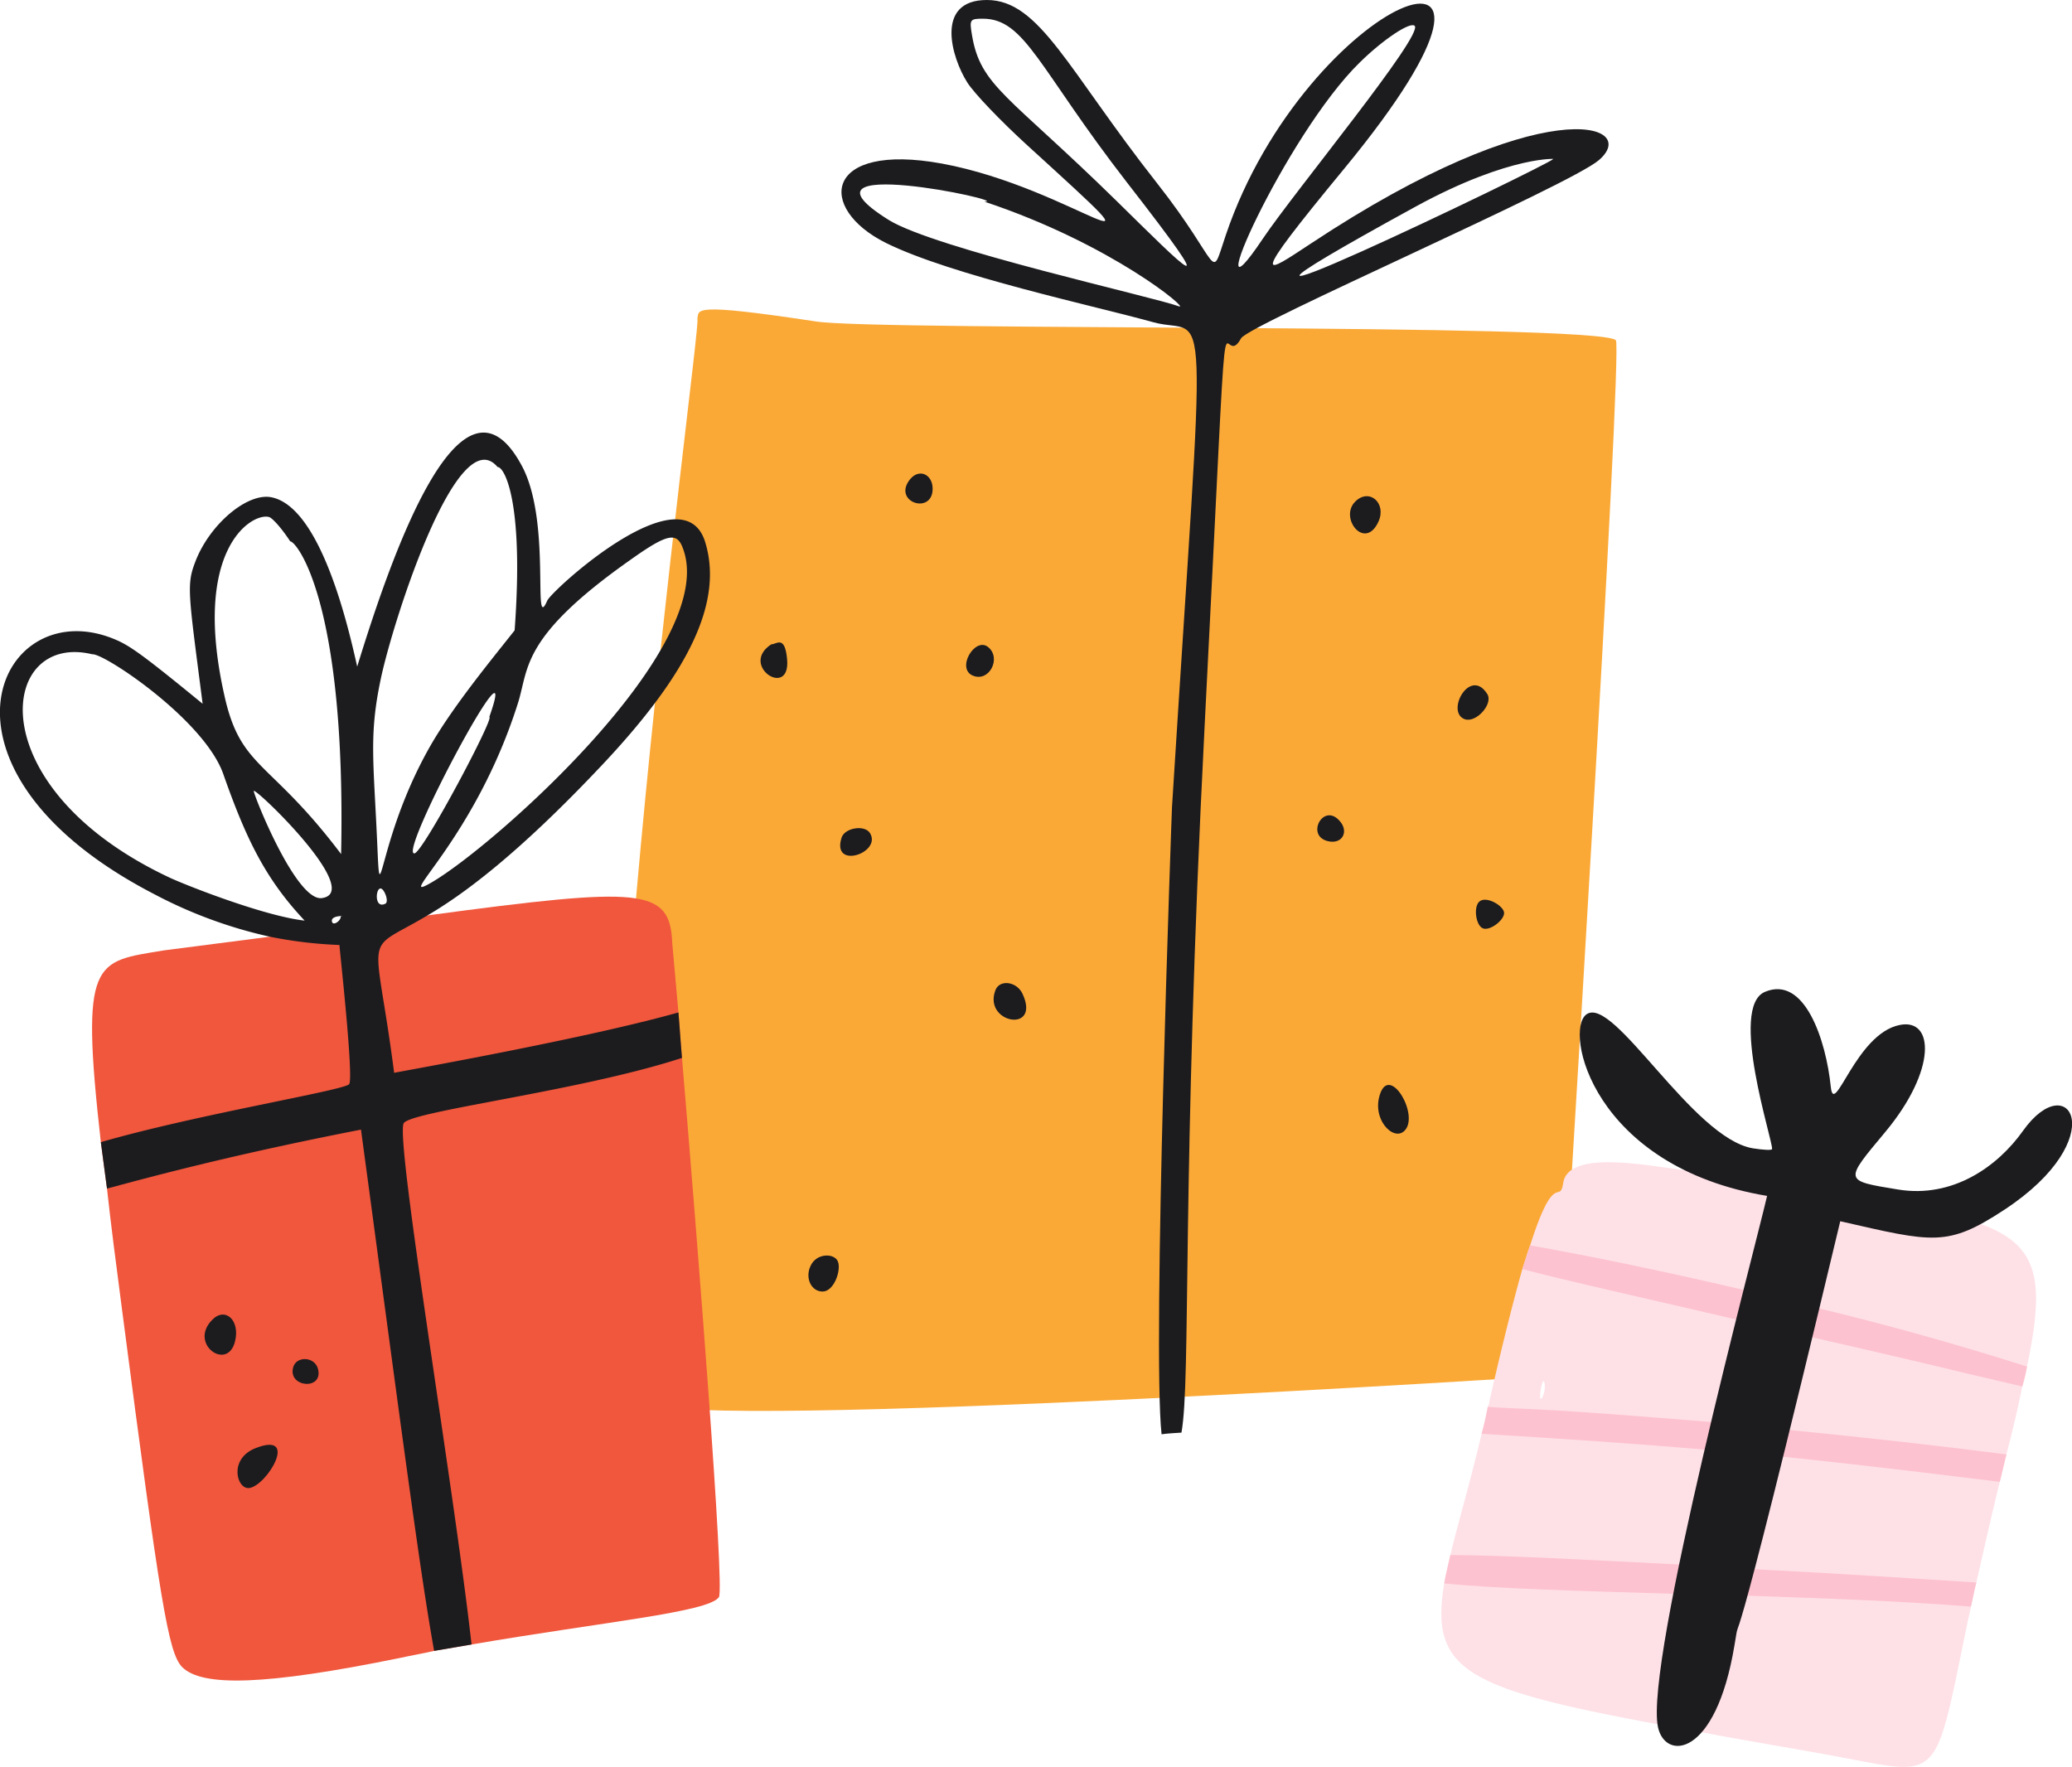 <svg xmlns="http://www.w3.org/2000/svg" width="875.3" height="746.4" viewBox="0 0 875.3 746.4">
  <title>nholiday44_334639988</title>
  <g id="Layer_2" data-name="Layer 2">
    <g id="nholiday44_334639988">
      <g>
        <g>
          <path d="M272,592.7c24.5,11.9,389-11.9,386.7-11.7,1.8-27.3,27-434.6,23.9-437.3-8.2-7.3-311.3-3.8-337.9-7.9-53.4-8.1-49.3-5-50.1-1C296.9,134.8,236.1,575.2,272,592.7Z" fill="#faa937"/>
          <path d="M553.9,102.8c-19.6,12.9-28.1,19.4,14-31.6C664-45.5,551.8-1.4,517.8,99.4c-6.9,20.4-1.3,13.2-29-22C451,29.4,439.2,0,416.9,0s-14.8,24.6-8.3,34.8c2.8,4.5,14.2,16.4,25.5,26.7,66.7,60.8,19.8,17.9-36.2,7.6-49.8-9.1-53.1,18.8-23.7,33.5,27.6,13.7,88.9,26.8,112.9,33.5s22.3-23.4,8,204.9c-.1,2.2-8.4,228.8-4.4,264.9,2.8-.4,5.6-.5,8.4-.7,4.1-22.9-.1-105.1,9.8-298.8,11.1-216.2,5.8-145.9,15.4-163.5,3.2-5.7,138.9-64.6,151.2-75.3C693.3,52.2,651.8,38,553.9,102.8ZM498,129.4c-10.4-3.9-103.2-24.4-122.6-36.5C330,64.5,428,85.2,415.9,85.2,470,103.2,503.1,131.3,498,129.4ZM471.8,85c-45.9-45-57.6-48.5-61.2-70.2-1.1-6.5-.9-6.9,4.6-6.9,17.9,0,23.6,21.1,60.9,69.2C518.5,131.6,500.8,113.5,471.8,85ZM574.5,26.3c9.9-9.7,21.2-17.2,23.1-15.4,4,3.8-50.5,69.7-64.1,89.9C504.3,144.4,542.9,57.1,574.5,26.3Zm81.6,40.9c-1.4,2.3-195,95.1-58.3,20.2C638.9,64.9,659.1,67.2,656.1,67.2Z" fill="#1c1b1e"/>
          <path d="M384.5,202.4c-7.5,9.2,8,14.9,9.4,5.4C394.8,200.9,388.7,197.4,384.5,202.4Z" fill="#1c1b1e"/>
          <path d="M572.5,211.9c-6.9,6.9,4.1,20.9,9.8,8.5C585.9,212.5,578.4,206,572.5,211.9Z" fill="#1c1b1e"/>
          <path d="M325.8,272.2c-13.7,9,8.3,23.3,6.7,6.2C331.5,268.1,328.1,272.2,325.8,272.2Z" fill="#1c1b1e"/>
          <path d="M411.2,285.5c6.7,2.6,11.9-7.4,6.3-12.1S403.6,282.7,411.2,285.5Z" fill="#1c1b1e"/>
          <path d="M618.7,303.8c4.8,1.8,12.2-6.4,9.6-10.6C621,281.6,610.6,300.7,618.7,303.8Z" fill="#1c1b1e"/>
          <path d="M561.8,355.5c5.4.8,7.9-4.3,4.3-8.5C559,338.4,550.9,353.9,561.8,355.5Z" fill="#1c1b1e"/>
          <path d="M355.5,353.9c-4.3,13.7,17.2,6.4,12-2C365.2,348.3,356.8,349.7,355.5,353.9Z" fill="#1c1b1e"/>
          <path d="M624.8,381c-2.4,2.4-1.3,10.1,1.7,11.2s8.9-3.5,8.9-6.5S627.6,378.1,624.8,381Z" fill="#1c1b1e"/>
          <path d="M420.5,418.3c-5.3,14,19.2,18.4,11.5,1.6C429.6,414.6,422.3,413.6,420.5,418.3Z" fill="#1c1b1e"/>
          <path d="M583.2,461.6c-4.2,10.9,5.4,20.8,10.1,16.1C599.7,471.4,587.6,450.3,583.2,461.6Z" fill="#1c1b1e"/>
          <path d="M342.4,534.8c-2.4,5.1.3,10.8,5.1,10.8s7.9-8.9,6.5-12.6S344.9,529.2,342.4,534.8Z" fill="#1c1b1e"/>
        </g>
        <g>
          <path d="M837.1,517.2h-.3c-21.6-8.3-60.2-11.9-124.6-22.7l-3.6-.6c-14.6-1.8-45.9-7.9-48.2,5.7-1.6,9.9-3.5-6.5-14,26.5-1.1,2.9-2,6.2-3.3,10-3.6,12.8-8.2,30.7-13.9,55.8a7.6,7.6,0,0,1-.7,2.4c-.7,3.9-1.6,7.8-2.6,11.4-5,21.2-10,37.8-13.2,51.2-1,4.5-2,8.4-2.6,12-6.1,36.6,8.8,44.4,90.2,59.5,5.7,1,11.7,2.3,18.4,3.4h.3c15.6,3,33.2,5.9,53.1,9.5,48.3,8.7,44.5,14.3,58.6-53.6.5-3,1.4-6,1.9-9s1.4-6.9,2.3-10.2c3.6-15.9,6.8-29.9,9.9-42.5,1-4.2,1.9-8,2.8-11.6,2.8-10.7,5-20.3,6.7-28.7a77.7,77.7,0,0,0,2-8.4C863.9,541,861.4,526.2,837.1,517.2ZM652.5,584.3a10.7,10.7,0,0,1-1,6.1C649.4,593.7,651.6,580.1,652.5,584.3Z" fill="#fee1e7"/>
          <path d="M856.3,577.3a77.7,77.7,0,0,1-2,8.4l-23.9-5.6c-23.9-5.8-45.5-10.7-65-15.2-11.3-2.8-22.1-5.2-32-7.5-42.4-9.9-71.5-16.3-90.3-21.3,1.3-3.8,2.2-7.1,3.3-10,32,5.7,62.3,12.3,90.1,18.8,11.1,2.4,21.8,5.2,31.9,7.8C805.2,561.6,835.6,570.7,856.3,577.3Z" fill="#fdc2cf"/>
          <path d="M847.6,614.4c-.9,3.6-1.8,7.4-2.8,11.6-22.3-2.7-52.1-6.5-91.5-10.6-10.4-.8-21.4-2-33.1-3-27.2-2.4-58.6-4.5-94.3-6.7,1-3.6,1.9-7.5,2.6-11.4,6.4.5,13.5.7,21.2,1.1,18.5.9,44.6,3,73.1,5.3,10.7,1.2,22,2.1,33.3,3.4C788.5,607.3,821.5,611,847.6,614.4Z" fill="#fdc2cf"/>
          <path d="M834.9,668.5c-.9,3.3-1.4,6.6-2.3,10.2-28.9-2.3-61.9-3.5-94.4-4.6-10.5-.2-21-.7-31.2-.8-38.7-1.2-74.3-2.1-96.9-4.4.6-3.6,1.6-7.5,2.6-12,23,.1,59,2.1,96.6,4,10.5.5,21.3,1.1,32,2C776.8,664.7,810.9,667,834.9,668.5Z" fill="#fdc2cf"/>
          <path d="M745.6,419c-15.4,6.4,3.5,63.3,3,66.4-.1.6-3.6.4-8.1-.3-25.6-4.3-58.8-64.8-70.3-56.6-9.6,6.8,2.5,64.4,76.3,76.7-5.1,22-51.9,197.4-46.1,224.4,3,14.2,24.4,13.1,32.3-34.5,3.6-21.5-6.8,36.1,44.7-179.2,39.4,9,45.2,11,69.4-4.9,45.7-30.1,27.4-60.8,7.8-33.3-10.7,15.1-29.7,28.6-52.8,24.8s-22.8-3.4-5.3-24.4c21.7-26.1,20.6-48.1,6-45.1-18.6,3.7-27.7,39.6-29.1,26.1C771.4,439.5,762.4,411.9,745.6,419Z" fill="#1c1b1e"/>
        </g>
        <g>
          <path d="M284,398.6c.1.5,1,11.6,2.6,29.1.5,5.8.9,12.3,1.5,19.2,6.6,78.2,18.1,223.9,15.6,227.8-4.4,6.4-48.7,10.4-104.5,20l-15.8,2.7c-4.7,1.1-10,2-15,3.1-56,11.4-83.2,12.3-91.6,3.6-5.7-6.3-9-26.2-25.2-150.5-2.6-19.8-4.8-36.8-6.4-51.5l-2.6-19.6c-8.8-78.1-2.7-76.1,26.5-81l44.9-5.8,66.6-9C271.6,374.5,283.1,374.9,284,398.6Z" fill="#f0573d"/>
          <path d="M180.6,386.7c14.3-8.4,37.4-24.9,74-63.8s51-68.7,43.3-93.9c-9.3-30.3-64.7,20.3-66.7,24.7-6.5,14.9,2-33.4-10.8-57-25-46.6-54,34.3-69.5,84.9-3.1-13.6-14.7-67-36.1-71.5-10.3-2.2-26.5,11.6-32.4,27.5-3.7,9.6-2.7,13.7,3.2,59.7-23.2-19-29.9-24-35.9-26.7C.3,248.4-37.8,324.4,65.1,377.7a193.6,193.6,0,0,0,48.9,18,181.9,181.9,0,0,0,29.4,3.5c.1,2.3,6.1,56.2,4.1,58.8S83,470.8,42.6,482.5l2.6,19.6c20.5-5.5,53.5-14.4,107.3-24.9,16.1,119.3,24.7,185.9,30.9,220.2l15.8-2.7c-7.3-65.5-32.6-215.1-28.6-220.3s74.7-13.5,117.5-27.5c-.6-6.9-1-13.4-1.5-19.2-37.9,10.7-110.1,23.6-120.1,25.5C158.4,390.5,152.6,403.4,180.6,386.7Zm-44.7-7.3c-10.8,1.3-28.4-42.7-28.7-45.2S154.3,377,135.9,379.4Zm8,7.8c.3,1.6-3.4,4.4-3.7,1.9S146.2,386.9,143.9,387.2Zm62.8-84.3c2.5-.3-27.9,57.1-31.6,57.6C167.7,361.5,221.4,261.3,206.7,302.9Zm59.9-66.6c15.2-10.8,19.3-11.6,21.8-4.9,16.1,41.2-80.2,126.5-106.3,141.5-16.3,9.4,18.7-18.3,36.9-76.5C223.4,281.8,220.5,268.7,266.6,236.3ZM159.5,359.5c-1.6-37.9-3.8-48.4,1.4-72.9s32.4-109.5,49.3-89.3c2.5-.3,11.3,13.3,7.2,69-9.4,11.9-25,30.8-34.8,47.4C160,352.4,160.7,386.7,159.5,359.5Zm3,17.6c1,2,1.2,4,.4,4.6C157,384.8,159.1,370.5,162.5,377.1ZM113.6,218.4c1.4.3,5.5,4.9,9,10.3,2.3-.3,23.7,24.5,21.5,132.1-29.6-39.2-41.8-36-48.8-64.8C80.3,232.3,106.3,216.5,113.6,218.4ZM72.2,371C-9.6,332.9-.6,266.8,39,276.4c4.8-.6,47.5,27.8,55.4,50.8,9.6,27.3,17.8,44.2,34.3,61.7C112.4,387.1,81.1,375,72.2,371Z" fill="#1c1b1e"/>
          <path d="M89.6,557.6c-10,10.2,6.6,21.9,9.7,9C101.5,557.7,95.1,551.9,89.6,557.6Z" fill="#1c1b1e"/>
          <path d="M123.8,577.8c-2.1,8.4,13,9.6,10.5.4C132.9,573,125,572.7,123.8,577.8Z" fill="#1c1b1e"/>
          <path d="M108.1,611.7c-11.7,4.5-8.1,17.6-2.8,16.9C112.8,627.6,126.5,604.6,108.1,611.7Z" fill="#1c1b1e"/>
        </g>
      </g>
    </g>
  </g>
</svg>
